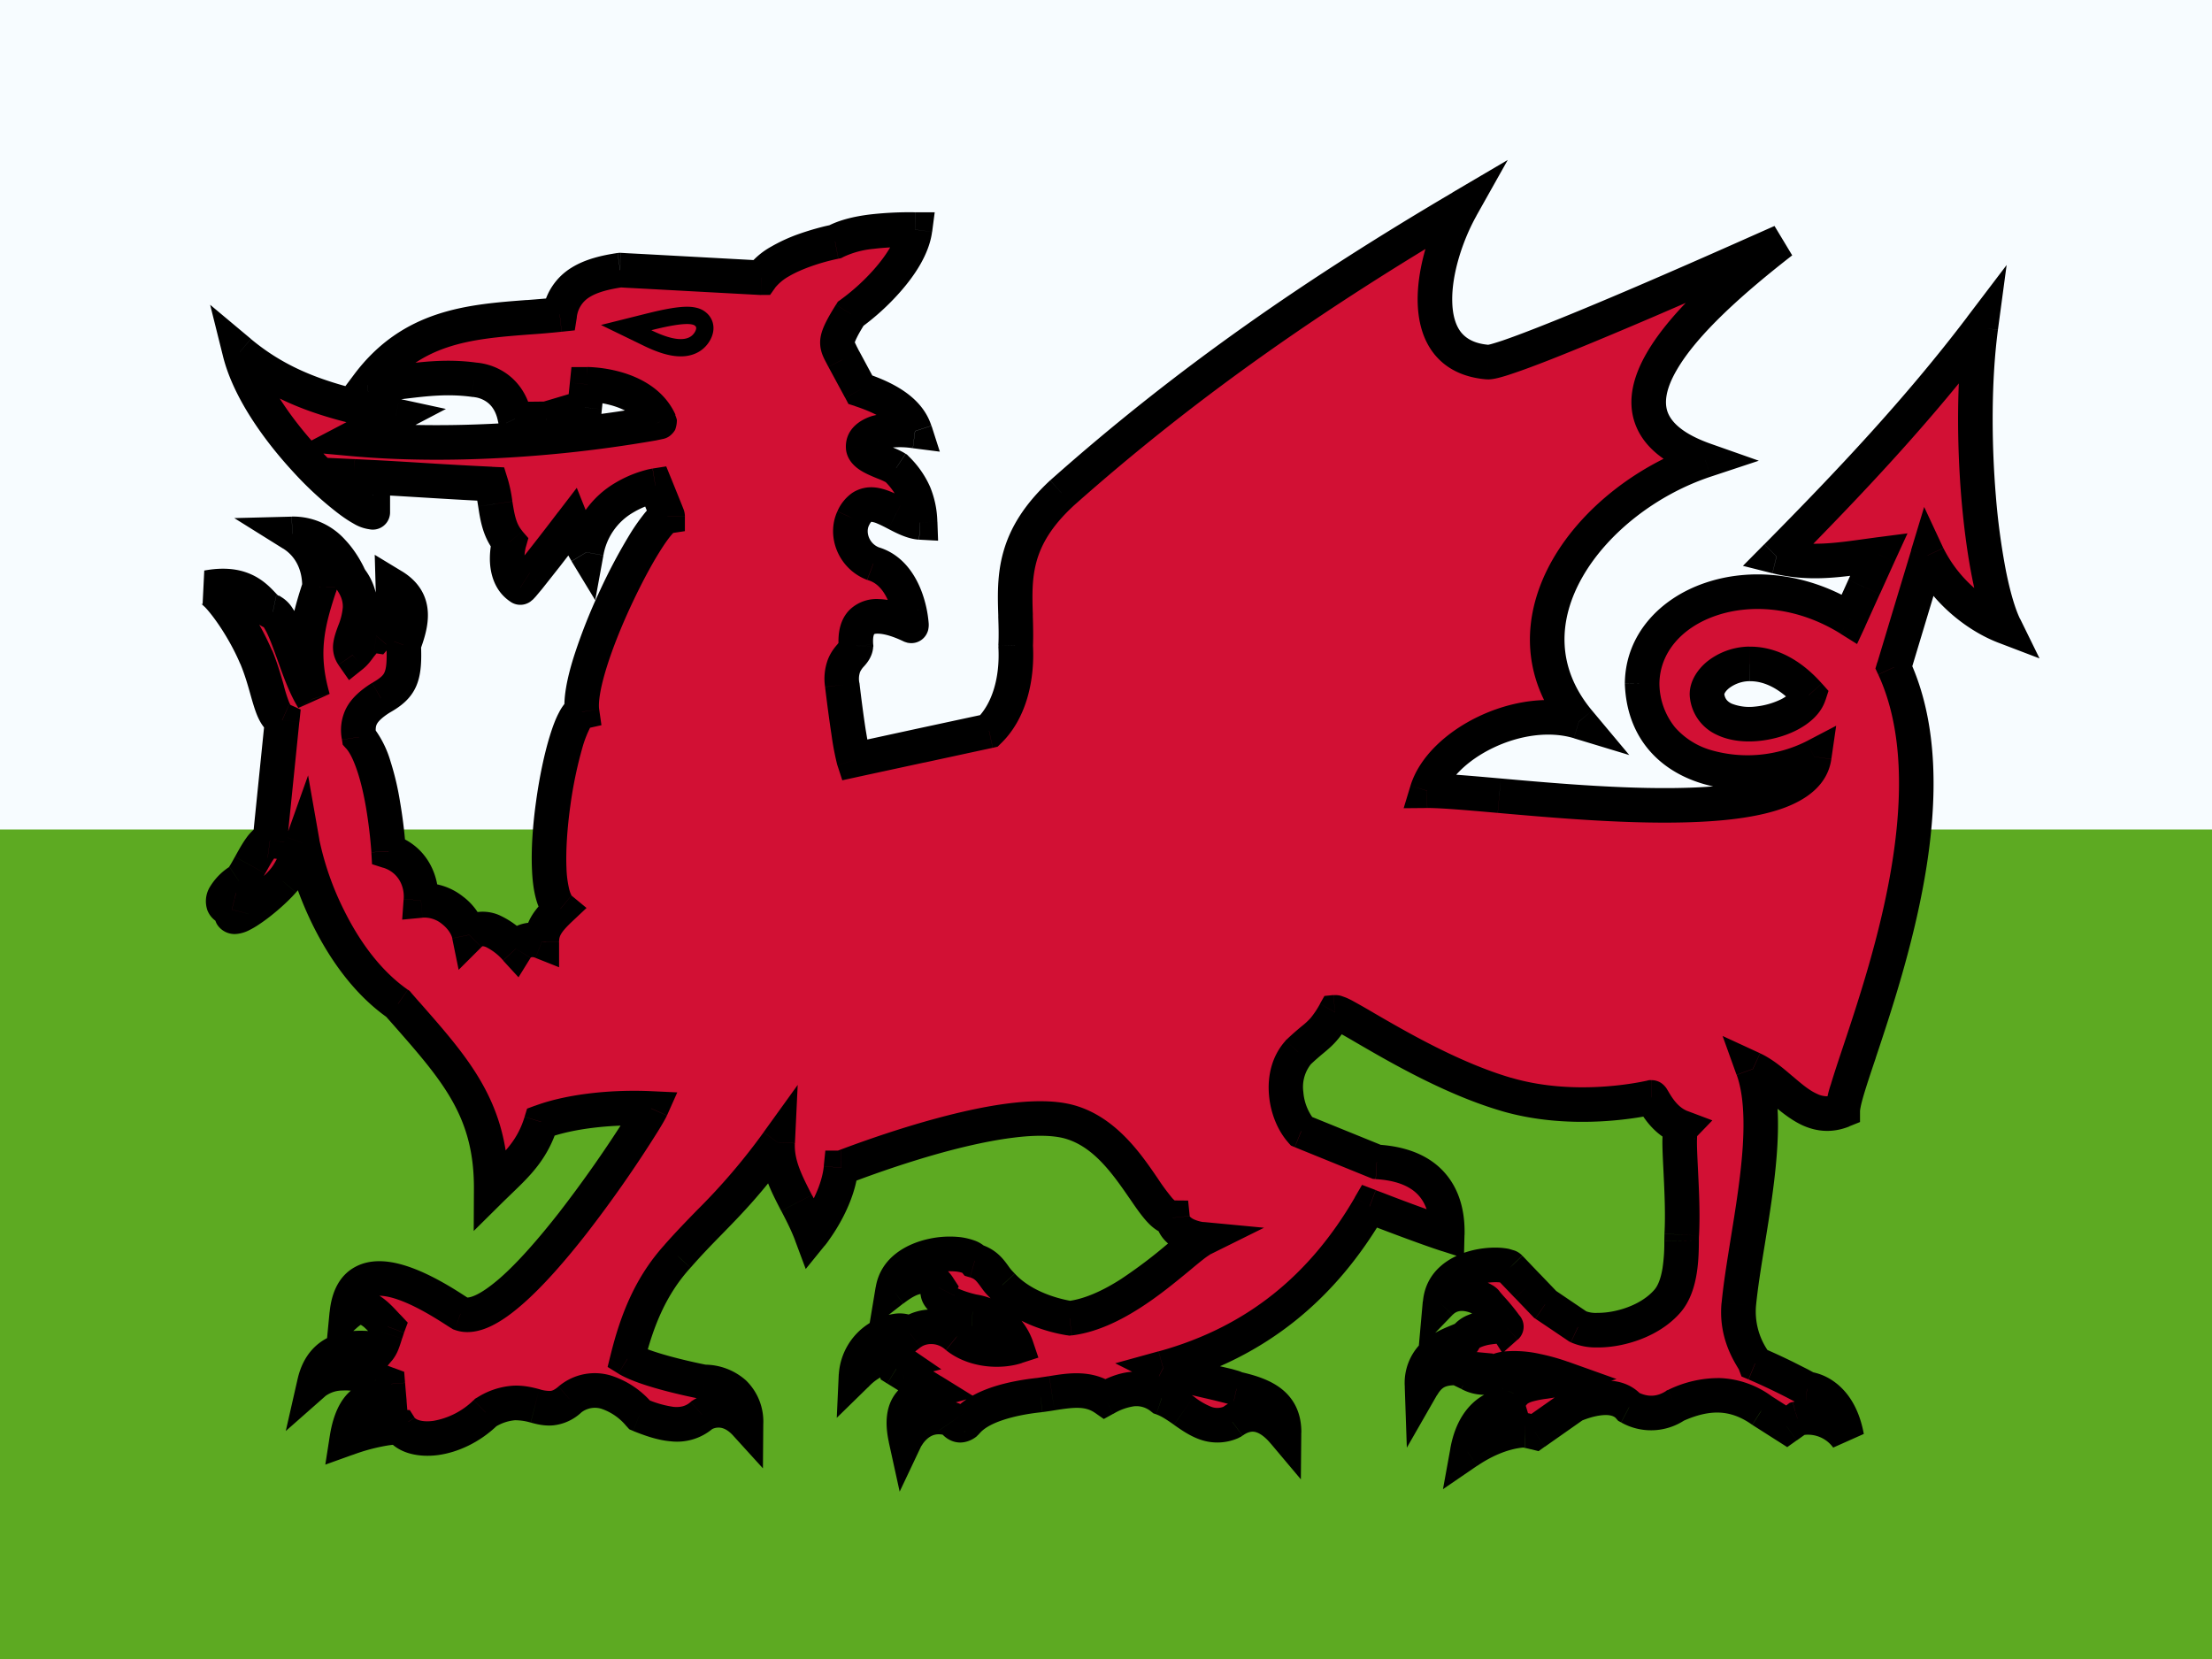 <svg xmlns="http://www.w3.org/2000/svg" width="3em" height="2.25em" viewBox="0 0 32 24"><g fill="none"><path fill="#5DAA22" fill-rule="evenodd" d="M0 0v24h32V0z" clip-rule="evenodd"/><mask id="" width="32" height="24" x="0" y="0" maskUnits="userSpaceOnUse" style="mask-type:luminance"><path fill="#fff" fill-rule="evenodd" d="M0 0v24h32V0z" clip-rule="evenodd"/></mask><g mask="url(#)"><path fill="#F7FCFF" fill-rule="evenodd" d="M0 0v12h32V0z" clip-rule="evenodd"/><mask id="" width="28" height="20" x="2" y="2" fill="#000" maskUnits="userSpaceOnUse"><path fill="#fff" d="M2 2h28v20H2z"/><path fill-rule="evenodd" d="M14.692 8.907c-.018-.57-.036-1.118.668-1.772C17.192 5.506 19.057 4.228 21.14 3c-.422.752-.724 2.15.384 2.239c.355.005 4.25-1.742 4.25-1.742c-1.355 1.054-2.913 2.524-1.103 3.16c-1.66.552-3.037 2.342-1.83 3.783c-.862-.261-1.993.331-2.197 1c.213-.002.587.03 1.046.071c1.659.146 4.417.39 4.556-.565c-.894.466-2.443.276-2.49-1.06c.012-1.145 1.626-1.79 3-.931q.107-.232.21-.463l.213-.47l-.18.025c-.433.06-.84.117-1.298.003c1.058-1.07 2.054-2.124 2.955-3.31c-.198 1.48 0 3.624.344 4.325a2.13 2.13 0 0 1-1.114-1.03l-.244.809l-.244.81c.788 1.706-.056 4.236-.501 5.572c-.139.415-.239.715-.239.838c-.362.145-.626-.08-.891-.307c-.133-.112-.265-.226-.41-.292c.228.63.066 1.629-.075 2.501c-.053.328-.103.638-.129.904c-.037.385.123.656.2.787q.027.045.037.067c.215.09.714.334.749.367c0 0 .453.022.578.7c-.302-.392-.714-.268-.714-.268l-.076.054l-.08.058l-.364-.233c-.402-.285-.811-.27-1.248-.068a.63.63 0 0 1-.667.023c-.223-.258-.682-.076-.774-.04l-.016.007c-.01 0-.572.4-.572.4s-.136-.034-.146-.034c-.023 0-.373-.004-.832.31c.123-.678.583-.666.583-.666c-.029-.094.005-.115.039-.136c.017-.01.034-.02.043-.04c.101-.12.277-.146.453-.172c.088-.013.176-.026.255-.05c-.187-.067-.542-.163-.793-.138a.5.5 0 0 0-.233.082c-.078.049-.133.083-.326-.01l.02-.067c-.296-.028-.528-.04-.697.255c-.015-.434.284-.558.527-.657l.098-.042c.113-.187.608-.18.593-.166a3 3 0 0 0-.227-.278a1 1 0 0 1-.075-.089c0-.01-.384-.259-.655.023c.052-.589.923-.597 1.009-.51l.255.266l.255.265l.478.323c.264.124.945.024 1.288-.367c.202-.229.206-.657.208-.874q0-.056.002-.09c.016-.3 0-.64-.015-.926c-.016-.326-.028-.582.015-.627c-.23-.087-.353-.297-.406-.389q-.025-.042-.031-.044c-.125.027-1.12.243-2.101-.044c-.777-.228-1.56-.683-2.034-.958c-.24-.14-.4-.233-.442-.229a1.1 1.1 0 0 1-.325.394c-.054.045-.12.1-.206.183c-.296.328-.191.882.04 1.143l1.094.443c.832.051 1.03.56 1.02 1.054c-.273-.087-.753-.27-1.017-.37l-.107-.04c-.671 1.154-1.626 1.964-2.987 2.339c.15.075.451.144.696.2c.178.041.327.075.366.1c.405.09.69.227.687.633c-.271-.322-.535-.314-.75-.156c-.287.129-.493-.016-.7-.16a1.3 1.3 0 0 0-.319-.184c-.288-.221-.57-.128-.822.01c-.235-.164-.5-.122-.768-.079l-.168.025c-.406.043-.87.153-1.072.399c-.103.087-.159.006-.184-.03q-.01-.017-.014-.014c-.468-.161-.675.276-.675.276c-.111-.506.129-.615.383-.687l-.52-.321l-.01-.038c-.01-.031-.014-.042.063-.062c-.204-.14-.41-.033-.635.188c.02-.462.556-.751.781-.598a.54.54 0 0 1 .675.044c.246.198.618.224.864.144a.82.82 0 0 0-.634-.51c-.269-.07-.58-.17-.489-.344c-.165-.251-.402-.173-.666.033c.094-.572 1.04-.605 1.186-.42c.153.043.22.133.285.224c.033.045.066.09.11.13c.255.279.652.423.978.477c.599-.072 1.204-.575 1.587-.894c.145-.12.258-.214.327-.249c0 0-.398-.037-.426-.31c-.127-.001-.255-.188-.418-.426c-.242-.352-.562-.818-1.07-.962c-.89-.252-2.965.536-3.27.652l-.038.014c-.053.502-.429.966-.429.966a4 4 0 0 0-.214-.46c-.149-.288-.289-.56-.273-.875a9 9 0 0 1-.986 1.154c-.148.152-.297.304-.46.49c-.39.428-.59.932-.728 1.487c.291.178 1.103.334 1.103.334c.355.007.617.216.613.61c-.316-.35-.634-.133-.634-.133c-.26.23-.59.126-.906 0c-.274-.312-.672-.49-1.008-.222c-.195.169-.338.133-.505.09c-.18-.044-.386-.096-.713.098c-.447.434-1.07.474-1.238.21c0 0-.28-.01-.77.166c.125-.809.614-.531.614-.531l-.011-.134l-.01-.121l-.177-.067c-.316-.148-.707-.112-.884.044c.12-.53.583-.533.926-.477c.045-.053.075-.149.103-.237q.015-.051.032-.095l-.025-.026c-.18-.194-.34-.365-.568-.163c.098-.999 1.245-.257 1.588-.036l.056.036c.74.265 2.664-2.757 2.758-2.968c-.548-.026-1.163.035-1.592.194c-.122.397-.339.605-.593.85l-.129.126c.007-1.141-.5-1.717-1.227-2.543l-.122-.14c-.909-.634-1.31-1.913-1.384-2.33c-.139.39-.242.507-.272.543q-.01.009-.01.012c-.201.234-.82.73-.737.41c-.279-.07-.036-.318.103-.41c.036-.007.095-.113.161-.233c.094-.17.203-.367.287-.356l.177-1.74c-.107-.047-.155-.216-.219-.44a4 4 0 0 0-.157-.474C3.512 9.043 3.152 8.543 3 8.5c.482-.09.668.105.797.24c.054.058.098.104.15.115c.11.07.202.325.303.605c.082.23.17.474.28.649c-.186-.636-.092-1.065.092-1.62c.001-.3-.117-.591-.395-.765c.518-.013.763.492.827.623l.016.03c.222.309.13.56.057.762c-.05.134-.09.246-.026.338a.6.6 0 0 0 .102-.12c.064-.087.129-.176.242-.158c.142-.166.25-.346.24-.72c.358.218.27.538.155.853c.021.47-.04.599-.333.765c-.292.186-.347.34-.313.566c.356.405.428 1.653.428 1.653a.68.68 0 0 1 .467.71c.338-.031.646.246.698.499c.2-.2.48-.013.676.2c.068-.11.215-.164.375-.1c0-.196.102-.318.27-.477c-.404-.334.02-2.783.313-2.85c-.095-.663.973-2.788 1.237-2.829c0-.011-.177-.444-.177-.444s-.847.136-.998.965c-.104-.173-.208-.432-.208-.432s-.737.964-.748.942c-.292-.19-.16-.654-.16-.654c-.142-.165-.172-.36-.202-.555a2 2 0 0 0-.059-.288c-.397-.019-.695-.037-.993-.055a61 61 0 0 0-.99-.056s.27.532.27.521c-.282.006-1.658-1.25-1.924-2.318c.695.582 1.436.743 2.223.913l.033.008l-.315.165l-.319.168c2.193.2 4.463-.233 4.453-.244c-.246-.546-1.05-.544-1.05-.544l-.035.335l-.554.163s-.447.011-.452 0c-.102-.554-.594-.564-.594-.564c-.384-.053-.712-.013-1.04.028c-.164.02-.328.04-.499.049c.638-.853 1.478-.917 2.32-.98q.23-.018.458-.04c.072-.449.441-.58.874-.644l2.038.11c.261-.367 1.072-.52 1.072-.52c.284-.152.73-.176 1.155-.176c-.066.504-.695 1.056-.93 1.219c-.24.386-.219.426-.128.598l.029.056l.24.443c.404.133.698.316.79.6c-.438-.056-.757.03-.75.232c.006.1.16.164.3.221c.068.028.133.055.176.083c.252.251.335.473.347.784c-.108-.006-.226-.067-.345-.128c-.237-.123-.474-.245-.623.072c-.107.233.011.548.291.654c.514.15.561.9.55.9l-.015-.008c-.118-.055-.837-.39-.785.296c-.003.052-.035.09-.073.134c-.069.08-.155.183-.126.43c.057.482.133.982.167 1.089l.967-.21l.99-.213c.285-.277.413-.736.385-1.23c.007-.148.002-.293-.002-.436m11.478 1.147c-.299-.338-.605-.453-.86-.45c-.373.006-.638.267-.613.464c.084.653 1.33.427 1.473-.014" clip-rule="evenodd"/></mask><path fill="#D21034" fill-rule="evenodd" d="M14.692 8.907c-.018-.57-.036-1.118.668-1.772C17.192 5.506 19.057 4.228 21.14 3c-.422.752-.724 2.15.384 2.239c.355.005 4.25-1.742 4.25-1.742c-1.355 1.054-2.913 2.524-1.103 3.16c-1.66.552-3.037 2.342-1.83 3.783c-.862-.261-1.993.331-2.197 1c.213-.002.587.03 1.046.071c1.659.146 4.417.39 4.556-.565c-.894.466-2.443.276-2.49-1.06c.012-1.145 1.626-1.79 3-.931q.107-.232.21-.463l.213-.47l-.18.025c-.433.06-.84.117-1.298.003c1.058-1.07 2.054-2.124 2.955-3.31c-.198 1.48 0 3.624.344 4.325a2.13 2.13 0 0 1-1.114-1.03l-.244.809l-.244.81c.788 1.706-.056 4.236-.501 5.572c-.139.415-.239.715-.239.838c-.362.145-.626-.08-.891-.307c-.133-.112-.265-.226-.41-.292c.228.63.066 1.629-.075 2.501c-.053.328-.103.638-.129.904c-.037.385.123.656.2.787q.027.045.037.067c.215.09.714.334.749.367c0 0 .453.022.578.7c-.302-.392-.714-.268-.714-.268l-.076.054l-.08.058l-.364-.233c-.402-.285-.811-.27-1.248-.068a.63.63 0 0 1-.667.023c-.223-.258-.682-.076-.774-.04l-.016.007c-.01 0-.572.4-.572.4s-.136-.034-.146-.034c-.023 0-.373-.004-.832.31c.123-.678.583-.666.583-.666c-.029-.094.005-.115.039-.136c.017-.01.034-.02.043-.04c.101-.12.277-.146.453-.172c.088-.013.176-.026.255-.05c-.187-.067-.542-.163-.793-.138a.5.5 0 0 0-.233.082c-.078.049-.133.083-.326-.01l.02-.067c-.296-.028-.528-.04-.697.255c-.015-.434.284-.558.527-.657l.098-.042c.113-.187.608-.18.593-.166a3 3 0 0 0-.227-.278a1 1 0 0 1-.075-.089c0-.01-.384-.259-.655.023c.052-.589.923-.597 1.009-.51l.255.266l.255.265l.478.323c.264.124.945.024 1.288-.367c.202-.229.206-.657.208-.874q0-.056.002-.09c.016-.3 0-.64-.015-.926c-.016-.326-.028-.582.015-.627c-.23-.087-.353-.297-.406-.389q-.025-.042-.031-.044c-.125.027-1.12.243-2.101-.044c-.777-.228-1.56-.683-2.034-.958c-.24-.14-.4-.233-.442-.229a1.1 1.1 0 0 1-.325.394c-.054.045-.12.1-.206.183c-.296.328-.191.882.04 1.143l1.094.443c.832.051 1.03.56 1.02 1.054c-.273-.087-.753-.27-1.017-.37l-.107-.04c-.671 1.154-1.626 1.964-2.987 2.339c.15.075.451.144.696.2c.178.041.327.075.366.1c.405.09.69.227.687.633c-.271-.322-.535-.314-.75-.156c-.287.129-.493-.016-.7-.16a1.3 1.3 0 0 0-.319-.184c-.288-.221-.57-.128-.822.01c-.235-.164-.5-.122-.768-.079l-.168.025c-.406.043-.87.153-1.072.399c-.103.087-.159.006-.184-.03q-.01-.017-.014-.014c-.468-.161-.675.276-.675.276c-.111-.506.129-.615.383-.687l-.52-.321l-.01-.038c-.01-.031-.014-.042.063-.062c-.204-.14-.41-.033-.635.188c.02-.462.556-.751.781-.598a.54.54 0 0 1 .675.044c.246.198.618.224.864.144a.82.82 0 0 0-.634-.51c-.269-.07-.58-.17-.489-.344c-.165-.251-.402-.173-.666.033c.094-.572 1.04-.605 1.186-.42c.153.043.22.133.285.224c.033.045.066.09.11.13c.255.279.652.423.978.477c.599-.072 1.204-.575 1.587-.894c.145-.12.258-.214.327-.249c0 0-.398-.037-.426-.31c-.127-.001-.255-.188-.418-.426c-.242-.352-.562-.818-1.07-.962c-.89-.252-2.965.536-3.27.652l-.038.014c-.053.502-.429.966-.429.966a4 4 0 0 0-.214-.46c-.149-.288-.289-.56-.273-.875a9 9 0 0 1-.986 1.154c-.148.152-.297.304-.46.49c-.39.428-.59.932-.728 1.487c.291.178 1.103.334 1.103.334c.355.007.617.216.613.61c-.316-.35-.634-.133-.634-.133c-.26.23-.59.126-.906 0c-.274-.312-.672-.49-1.008-.222c-.195.169-.338.133-.505.09c-.18-.044-.386-.096-.713.098c-.447.434-1.07.474-1.238.21c0 0-.28-.01-.77.166c.125-.809.614-.531.614-.531l-.011-.134l-.01-.121l-.177-.067c-.316-.148-.707-.112-.884.044c.12-.53.583-.533.926-.477c.045-.053.075-.149.103-.237q.015-.051.032-.095l-.025-.026c-.18-.194-.34-.365-.568-.163c.098-.999 1.245-.257 1.588-.036l.056.036c.74.265 2.664-2.757 2.758-2.968c-.548-.026-1.163.035-1.592.194c-.122.397-.339.605-.593.85l-.129.126c.007-1.141-.5-1.717-1.227-2.543l-.122-.14c-.909-.634-1.31-1.913-1.384-2.33c-.139.39-.242.507-.272.543q-.01.009-.01.012c-.201.234-.82.73-.737.41c-.279-.07-.036-.318.103-.41c.036-.007.095-.113.161-.233c.094-.17.203-.367.287-.356l.177-1.74c-.107-.047-.155-.216-.219-.44a4 4 0 0 0-.157-.474C3.512 9.043 3.152 8.543 3 8.5c.482-.09.668.105.797.24c.054.058.098.104.15.115c.11.07.202.325.303.605c.082.23.17.474.28.649c-.186-.636-.092-1.065.092-1.62c.001-.3-.117-.591-.395-.765c.518-.013.763.492.827.623l.016.03c.222.309.13.56.057.762c-.05.134-.09.246-.026.338a.6.6 0 0 0 .102-.12c.064-.087.129-.176.242-.158c.142-.166.25-.346.24-.72c.358.218.27.538.155.853c.021.47-.04.599-.333.765c-.292.186-.347.34-.313.566c.356.405.428 1.653.428 1.653a.68.68 0 0 1 .467.71c.338-.031.646.246.698.499c.2-.2.48-.013.676.2c.068-.11.215-.164.375-.1c0-.196.102-.318.27-.477c-.404-.334.02-2.783.313-2.85c-.095-.663.973-2.788 1.237-2.829c0-.011-.177-.444-.177-.444s-.847.136-.998.965c-.104-.173-.208-.432-.208-.432s-.737.964-.748.942c-.292-.19-.16-.654-.16-.654c-.142-.165-.172-.36-.202-.555a2 2 0 0 0-.059-.288c-.397-.019-.695-.037-.993-.055a61 61 0 0 0-.99-.056s.27.532.27.521c-.282.006-1.658-1.25-1.924-2.318c.695.582 1.436.743 2.223.913l.033.008l-.315.165l-.319.168c2.193.2 4.463-.233 4.453-.244c-.246-.546-1.05-.544-1.05-.544l-.035.335l-.554.163s-.447.011-.452 0c-.102-.554-.594-.564-.594-.564c-.384-.053-.712-.013-1.04.028c-.164.02-.328.04-.499.049c.638-.853 1.478-.917 2.32-.98q.23-.018.458-.04c.072-.449.441-.58.874-.644l2.038.11c.261-.367 1.072-.52 1.072-.52c.284-.152.73-.176 1.155-.176c-.066.504-.695 1.056-.93 1.219c-.24.386-.219.426-.128.598l.029.056l.24.443c.404.133.698.316.79.6c-.438-.056-.757.03-.75.232c.006.1.16.164.3.221c.068.028.133.055.176.083c.252.251.335.473.347.784c-.108-.006-.226-.067-.345-.128c-.237-.123-.474-.245-.623.072c-.107.233.011.548.291.654c.514.15.561.9.55.9l-.015-.008c-.118-.055-.837-.39-.785.296c-.003.052-.035.09-.073.134c-.069.08-.155.183-.126.43c.057.482.133.982.167 1.089l.967-.21l.99-.213c.285-.277.413-.736.385-1.23c.007-.148.002-.293-.002-.436m11.478 1.147c-.299-.338-.605-.453-.86-.45c-.373.006-.638.267-.613.464c.084.653 1.33.427 1.473-.014" clip-rule="evenodd"/><path fill="#000" d="m15.36 7.135l-.167-.187l-.004.004zm-.668 1.772l-.25.008zM21.14 3l.218.122l.454-.808l-.799.47zm.384 2.239l-.02.249h.016zm4.25-1.742l.153.197l-.256-.425zm-1.103 3.16l.079.238l.694-.23l-.69-.243zm-1.83 3.783l-.073.24l.802.243l-.538-.643zm-2.197 1l-.239-.074l-.099.326l.34-.003zm1.046.071l-.022.25zm4.556-.565l.247.036l.07-.483l-.432.226zm-2.49-1.06l-.25-.002v.011zm3-.931l-.131.212l.24.15l.12-.258zm.21-.463l-.227-.103zm.213-.47l.228.104l.188-.41l-.448.058zm-.18.025l.035.247zM25.7 8.05l-.177-.176l-.309.312l.426.107zm2.955-3.31l.248.032l.126-.938l-.573.754zM29 9.064l-.09.234l.595.227l-.28-.571zm-1.114-1.03l.227-.106l-.277-.594l-.19.627zm-.488 1.619l-.24-.073l-.027.091l.04.087zm-.501 5.572l.237.079zm-.239.838l.093.232l.157-.063v-.169zm-.891-.307l.162-.19zm-.41-.292l.105-.227l-.542-.25l.202.562zm-.075 2.501l-.247-.04zm-.129.904l.25.024zm.2.787l.215-.127zm.037.067l-.234.09l.038.1l.1.042zm.749.367l-.173.18l.067.065l.094.005zm.578.7l-.198.152l.444-.198zm-.714-.268l-.072-.24l-.04.012l-.033.024zm-.076.054l.146.203zm-.08.058l-.134.21l.142.091l.137-.098zm-.364-.233l-.144.204l.01.007zm-1.248-.068l-.105-.226l-.016.007l-.014.009zm-.667.023l-.19.163l.032.036l.042.022zm-.774-.04l-.092-.232zm-.588.407l-.06.242l.112.028l.093-.067zm-.146-.034l-.002.25h.002zm0 0l-.003.25zm-.832.31l-.246-.045l-.107.589l.494-.338zm.583-.666l-.007.25l.346.01l-.1-.332zm.039-.136l.131.213zm.043-.04l-.19-.162l-.022.026l-.014.03zm.453-.172l-.036-.247zm.255-.05l.075.238l.71-.223l-.7-.25zm-.793-.138l-.024-.25zm-.233.082l.132.213zm-.326-.01l-.239-.075l-.064.205l.194.094zm.009-.03l.24.071zm.01-.037l.24.075l.092-.295l-.308-.029zm-.696.255l-.25.009l.03.877l.437-.762zm.527-.657l-.095-.232zm.098-.042l.102.228l.071-.032l.04-.066zm.593-.166l-.212.133l.157.25l.22-.196zm-.227-.278l-.188.165zm-.73-.066l-.25-.022l-.063.706l.493-.51zm1.009-.51l.18-.173l-.003-.004zm.51.531l-.18.173l.018.02l.022.015zm.235.159l.14-.207zm.243.164l-.14.208l.017.01l.017.008zm1.288-.367l-.187-.165zm.208-.874l.25.003zm.002-.09l-.25-.013zm-.015-.926l-.25.012zm.015-.627l.18.173l.264-.273l-.356-.134zm-.406-.389l-.216.126zm-.031-.044v-.25h-.027l-.027.005zm-2.101-.044l.07-.24zm-2.034-.958l.125-.216zm-.442-.229l-.025-.249l-.129.013l-.064.112zm-.325.394l.16.192zm-.206.183l-.173-.181l-.006.006l-.007.008zm.04 1.143l-.186.166l.039.043l.054.022zm1.094.443l-.094.232l.037.015l.041.003zm1.02 1.054l-.077.238l.318.102l.008-.334zm-1.017-.37l.088-.234zm-.107-.04l.089-.235l-.198-.075l-.107.184zm-2.987 2.339l-.066-.241l-.627.173l.581.291zm.696.2l-.056.244zm.366.1l-.134.211l.037.024l.042.01zm.687.633l-.192.16l.436.518l.006-.676zm-.75-.156l.103.228l.024-.01l.022-.017zm-.7-.16l-.143.204zm-.319-.184l-.152.198l.033.026l.04.013zm-.822.01l-.143.206l.127.089l.136-.075zm-.768-.079l-.04-.247zm-.168.025l.026.249h.005zm-1.072.399l.161.191l.018-.015l.014-.017zm-.184-.03l-.205.143zm-.014-.014l-.082.236l.153.053l.111-.118zm-.675.276l-.245.054l.157.715l.313-.661zm.383-.687l.068.241l.548-.154l-.484-.3zm-.52-.321l-.246.042l.02.111l.095.06zm-.01-.038l.237-.081zm.063-.062l.062.243l.537-.136l-.458-.313zm-.635.188l-.25-.012l-.029.633l.453-.443zm.781-.598l-.14.207l.15.102l.145-.113zm.675.044l-.166.186l.01.008zm.864.144l.077.238l.241-.078l-.081-.24zm-.634-.51l-.063.242l.023.006l.023.002zm-.489-.344l.222.115l.067-.13l-.08-.122zm-.666.033l-.247-.04l-.105.631l.505-.394zm1.186-.42l-.196.155l.05.062l.077.023zm.285.224l.202-.147zm.11.13l.184-.169l-.008-.009l-.01-.008zm.978.477l-.04.246l.035.006l.035-.004zm1.587-.894l-.16-.192zm.327-.249l.111.224l.787-.39l-.875-.083zm-.426-.31l.249-.026l-.023-.223l-.225-.002zm-.418-.426l-.206.142zm-1.07-.962l.068-.24zm-3.27.652l.088.233zm-.038.014v-.25h-.226l-.023.224zm-.429.966l-.234.087l.153.41l.276-.34zm-.214-.46l-.222.115zm-.273-.875l.25.012l.04-.843l-.493.684zm-.986 1.154l.179.175zm-.46.49l.185.169l.003-.004zm-.728 1.487l-.242-.06l-.044.178l.156.096zm1.103.334l-.047.245l.02.004h.022zm.613.61l-.185.168l.43.473l.005-.64zm-.634-.133l-.14-.207l-.014.009l-.012.01zm-.906 0l-.188.165l.04.044l.055.023zm-1.008-.222l-.156-.196l-.008.007zm-.505.09l.061-.241zm-.713.098l-.128-.214l-.025.015l-.02.02zm-1.238.21l.21-.135l-.07-.11l-.13-.005zm-.77.166l-.247-.038l-.065.416l.396-.142zm.614-.531l-.124.217l.411.233l-.038-.47zm-.011-.134l-.25.021zm-.01-.121l.249-.02l-.013-.159l-.148-.055zm-.177-.067l-.107.227l.01.004l.009.003zm-.884.044l-.244-.055l-.172.756l.582-.513zm.926-.477l-.04.247l.14.023l.091-.108zm.103-.237l-.238-.075zm.032-.095l.234.087l.054-.145l-.106-.113zm-.025-.026l.183-.17zm-.568-.163l-.25-.024l-.061.633l.476-.421zm1.588-.036l.135-.21zm.056.036l-.132.212l.023.015l.025.009zm2.758-2.968l.229.102l.149-.334l-.366-.017zm-1.592.194l-.087-.234l-.116.043l-.036.118zm-.593.85l-.173-.18zm-.129.126l-.25-.002l-.003.605l.43-.426zM5.88 14.663l-.187.165zm-.122-.14l.188-.165l-.02-.023l-.025-.017zm-1.384-2.33l.247-.043l-.164-.933l-.318.892zm-.272.543l-.189-.165zm-.01.012l.19.163l.06-.07v-.093zm-.737.41l.242.063l.063-.244l-.244-.06zm.103-.41l-.05-.245l-.048.01l-.04.027zm.161-.233l.219.121zm.287-.356l-.034.248l.256.035l.026-.257zm.177-1.74l.248.025l.019-.18l-.166-.074zm-.219-.44l-.24.068zm-.157-.474l.23-.097zM3 8.5l-.045-.246l-.024.486zm.797.24l.18-.172zm.15.115l.135-.21l-.04-.026l-.044-.009zm.303.605l-.236.085zm.28.649l-.213.133l.452-.203zm.092-1.62l.238.08l.012-.039v-.04zm-.395-.765l-.006-.25l-.832.021l.706.441zm.827.623l.225-.109zm.016.03l.203-.145l-.01-.013l-.01-.012zm.057.762l-.235-.085zm-.026.338l-.205.142l.153.22l.21-.168zm.102-.12l.202.148zm.242-.158l-.038.247l.137.021l.09-.105zm.24-.72l.13-.214l-.394-.239l.013.46zm.155.853l-.235-.086l-.017.047l.002.05zm-.333.765l-.123-.217l-.01.006zm-.313.566l-.247.038l.011.072l.049.055zm.428 1.653l-.25.014l.01.172l.163.052zm.467.71l-.25-.018l-.021.296l.295-.028zm.698.499l-.245.05l.093.455l.329-.328zm.676.2l-.185.17l.223.243l.174-.281zm.375-.1l-.092.232l.342.136v-.369zm.27-.477l.172.18l.205-.193l-.218-.18zm.313-2.85l.056.243l.224-.05l-.033-.229zm1.237-2.829l.038.247l.212-.032v-.215zm-.177-.444l.232-.094l-.075-.184l-.196.031zm-.998.965l-.214.13l.342.563l.118-.648zm-.208-.432l.232-.093l-.163-.408l-.268.35zm-.748.942l.226-.107l-.03-.064l-.06-.039zm-.16-.654l.24.069l.037-.13l-.088-.101zm-.202-.555l-.247.038zm-.059-.288l.239-.074l-.052-.168l-.175-.008zm-.993-.055l.016-.25zm-.99-.056l.01-.25l-.428-.02l.194.384zm.27.521h.25v-.255l-.255.005zM3.469 5.094l.16-.192l-.589-.493l.186.745zm2.223.913l-.053.245zm.033.008l.116.221l.61-.32l-.673-.146zm-.315.165l-.116-.221zm-.319.168l-.116-.221l-.75.393l.843.077zm4.453-.244l-.228.102l.017.038l.029.031zm-1.05-.544l-.002-.25h-.225l-.023.225zm-.035.335l.07.24l.161-.048l.017-.167zm-.554.163l.006.25h.033l.032-.01zm-.452 0l-.246.046l.005.031l.014.03zm-.594-.564l-.034.247l.015.002h.014zm-1.04.028l.03.248zm-.499.049l-.2-.15l-.319.426l.532-.026zm2.32-.98l-.019-.25zm.458-.04l.027.248l.19-.02l.03-.189zm.874-.644l.013-.25H8.96l-.025.003zm2.038.11v.25h.13l.074-.104zm1.072-.52l.046.246l.038-.008l.034-.017zm1.155-.176l.248.033l.037-.283h-.285zm-.93 1.219l-.143-.206l-.043.03l-.027.044zm-.128.598l.221-.116zm.029.056l-.223.113l.003.005zm.24.443l-.22.119l.046.088l.095.03zm.79.6l-.032.247l.39.05l-.12-.374zm-.75.232l-.25.009v.005zm.3.221l-.094.232zm.176.083l.177-.177l-.018-.018l-.021-.014zm.347.784l-.014.25l.274.015l-.01-.275zm-.345-.128l-.114.222zm-.623.072l-.227-.106v.002zm.291.654l-.088.234l.009.003l.009.003zm.535.892l-.106.227zm-.785.296l.25.014V9.34l-.001-.016zm-.073.134l.19.162zm-.126.43l.248-.029zm.167 1.089l-.237.077l.07.215l.22-.048zm.967-.21l.053.245zm.99-.213l.053.245l.07-.016l.051-.05zm.385-1.23l-.25-.012v.026zm10.616.262l.004.25zm.86.449l.238.077l.044-.136l-.095-.107zm-1.473.014l-.248.032zm-9.508-3.116c-.38.354-.579.693-.674 1.033c-.094.333-.082.65-.073.93l.5-.016c-.01-.29-.015-.531.054-.779c.067-.24.21-.502.534-.802zm5.825-4.167c-2.094 1.234-3.972 2.52-5.82 4.163l.331.374c1.818-1.615 3.669-2.884 5.742-4.107zm.53 2.204c-.22-.017-.338-.095-.41-.185c-.076-.098-.121-.246-.125-.442c-.01-.396.153-.889.35-1.24l-.437-.244c-.225.4-.425.983-.413 1.496c.006.258.066.524.231.737c.171.22.43.35.764.377zm4.23-1.492l-.103-.228l-.002.001l-.009.004l-.032.014l-.57.253c-.37.164-.866.382-1.374.6s-1.026.434-1.437.595c-.206.081-.383.147-.518.193q-.1.033-.162.05c-.047.012-.054.01-.039.01l-.008.5c.06 0 .125-.014.173-.027q.085-.022.195-.06c.147-.049.332-.118.541-.2c.419-.165.942-.384 1.452-.602a137 137 0 0 0 1.984-.87l.008-.004h.002l.001-.001zm-1.02 2.925c-.422-.148-.579-.322-.63-.463c-.05-.142-.023-.337.129-.6c.304-.531.993-1.135 1.674-1.665L25.62 3.3c-.673.523-1.44 1.182-1.8 1.81c-.182.315-.29.673-.166 1.018c.124.347.45.596.934.765zm-1.722 3.858c-.523-.626-.493-1.317-.135-1.94c.367-.637 1.073-1.186 1.853-1.445l-.158-.475c-.88.293-1.693.914-2.128 1.67c-.443.77-.498 1.695.184 2.51zm-2.148 1.232c.073-.24.337-.512.72-.695c.376-.18.809-.245 1.164-.138l.145-.478c-.507-.154-1.07-.053-1.525.165c-.449.214-.852.573-.983 1zm.828-.25c-.452-.04-.842-.075-1.07-.073l.005.5c.196-.001.555.03 1.02.071zm4.287-.352c-.015.1-.1.214-.375.313c-.268.096-.648.149-1.097.169c-.895.039-1.982-.056-2.815-.13l-.044.498c.825.073 1.947.172 2.88.131c.466-.02.906-.076 1.245-.198c.333-.12.645-.332.7-.71zm-2.493-1.015c.014.385.137.702.341.946c.203.243.474.4.763.49c.57.176 1.249.099 1.751-.163l-.23-.443a1.9 1.9 0 0 1-1.373.128a1.1 1.1 0 0 1-.527-.332a1.02 1.02 0 0 1-.225-.644zm3.383-1.152c-.748-.468-1.573-.533-2.224-.31c-.648.22-1.151.744-1.159 1.45l.5.006c.005-.44.315-.81.82-.983c.503-.172 1.172-.13 1.799.26zm-.15-.354l-.21.462l.455.208l.21-.465zm.213-.47q-.108.234-.213.47l.456.205l.212-.468zm.081.375l.18-.024l-.066-.496l-.183.025zm-1.392-.001c.51.127.964.061 1.393.001l-.07-.495c-.437.061-.798.11-1.202.008zm2.816-3.705c-.891 1.174-1.877 2.218-2.933 3.286l.355.352c1.06-1.072 2.065-2.135 2.976-3.336zm.767 4.367c-.071-.146-.143-.386-.206-.702a10 10 0 0 1-.145-1.08c-.066-.796-.065-1.683.03-2.4l-.495-.067c-.102.763-.102 1.688-.033 2.51c.035.41.087.8.153 1.134c.065.33.147.62.248.825zM27.66 8.14c.261.56.78.978 1.252 1.159l.178-.467a1.88 1.88 0 0 1-.976-.903zm.222.776l.244-.81l-.478-.144l-.245.81zm-.244.81l.244-.81l-.479-.144l-.244.81zm-.503 5.579c.222-.666.55-1.65.722-2.685c.171-1.03.194-2.15-.232-3.071l-.453.21c.362.784.357 1.782.192 2.779c-.164.99-.48 1.94-.703 2.609zm-.226.76l.002-.02l.01-.051q.015-.066.045-.168q.063-.207.17-.521l-.475-.158c-.069.206-.13.39-.174.537a1.5 1.5 0 0 0-.078.38zm-1.304-.117c.126.107.286.245.468.33c.197.09.425.12.68.018l-.187-.464a.33.33 0 0 1-.284-.01c-.108-.048-.213-.136-.352-.255zm-.351-.256c.107.05.213.137.351.256l.325-.38c-.126-.108-.285-.246-.467-.33zm.276 2.314c.07-.433.148-.913.178-1.364c.03-.447.017-.896-.114-1.262l-.47.17c.095.265.115.63.086 1.058c-.029.424-.103.88-.174 1.319zm-.127.888c.025-.256.073-.558.127-.888l-.494-.08c-.052.326-.104.644-.13.92zm.166.636a1 1 0 0 1-.166-.636l-.498-.048c-.045.47.152.8.234.938zm.056.106a1 1 0 0 0-.056-.106l-.43.254l.02.033l.002.004v.002v-.003q-.003-.001-.004-.007zm.688.275a.3.3 0 0 0-.081-.058l-.077-.042l-.212-.107a9 9 0 0 0-.457-.21l-.19.462a9 9 0 0 1 .685.33l.008.005h.002v.001h.001h-.001l-.003-.003l-.021-.017zm.65.834c-.072-.397-.25-.632-.438-.763a.8.8 0 0 0-.356-.14h-.016l-.013.25l-.013.249h-.006l.023.005a.3.3 0 0 1 .095.046c.07.049.181.163.233.443zm-.959-.222l.072.24h-.004h.004l.029-.005a.45.45 0 0 1 .416.185l.395-.306a.94.94 0 0 0-.97-.357l-.009.002h-.003l-.001.001zm.07.257l.075-.053l-.29-.408l-.077.055zm-.081.058l.081-.058l-.292-.406l-.079.057zm-.643-.225l.364.232l.269-.421l-.364-.232zm-1.01-.052q.291-.133.525-.126c.154.005.31.055.475.171l.289-.408a1.35 1.35 0 0 0-.748-.262a1.66 1.66 0 0 0-.75.172zm-.887.017a.88.88 0 0 0 .918-.033l-.27-.421c-.138.088-.271.087-.416.012zm-.566-.028c.045-.018.156-.061.275-.075c.126-.015.188.011.218.045l.378-.326c-.194-.225-.472-.237-.654-.216c-.19.022-.353.088-.401.107zm-.108.024c.034 0 .061-.008.063-.008l.017-.005l.029-.011l-.185-.465l-.006.003h-.002h.002l.02-.007l.018-.003a.2.2 0 0 1 .044-.004zm-.572.15l.145.203h.002l.004-.004l.018-.013l.064-.045l.45-.316l.013-.009l-.006.004l-.016.008l-.025.01c-.006.001-.036.012-.077.012v-.5a.24.24 0 0 0-.14.043l-.027.016l-.07.048l-.392.276q-.04.03-.064.046l-.018.012l-.005.004h-.001v.001zm-.146.216l-.035-.002h-.003l.057.012l.047.011l.015.004l.004.001h.001l.06-.242l.06-.243h-.002l-.005-.002l-.016-.003l-.126-.03l-.015-.002s-.02-.004-.042-.004zm-.003 0h.001l.004-.5zm-.688.266c.204-.139.38-.205.501-.236a1 1 0 0 1 .176-.03h.01l.006-.5c-.058 0-.463.004-.975.354zm.442-.872l.006-.25H21.8l-.03.002a.8.8 0 0 0-.339.115c-.197.124-.378.355-.45.754l.492.09c.05-.28.16-.38.224-.42a.3.3 0 0 1 .112-.04h.001h-.006zm-.092-.349c-.008.005-.093.05-.139.149a.38.38 0 0 0-.008.272l.478-.144c-.007-.023.012.02-.016.082a.2.2 0 0 1-.046.061c-.01.009-.018.013-.007.006zm-.052.067a.2.2 0 0 1 .056-.07l-.004.003l.262.426c.008-.005.093-.05.138-.147zm.643-.313a2 2 0 0 0-.293.06a.66.66 0 0 0-.315.197l.382.323c.009-.01.029-.027.082-.043a1.4 1.4 0 0 1 .217-.042zm.216-.042a1.5 1.5 0 0 1-.216.042l.073.495c.083-.013.192-.028.293-.06zm-.693.35c.088-.01.211.003.345.03c.13.027.255.064.339.094l.168-.47a3 3 0 0 0-.407-.114a1.7 1.7 0 0 0-.494-.038zm-.126.046a.25.25 0 0 1 .126-.046l-.049-.498a.7.7 0 0 0-.341.119zm-.567.001a.7.7 0 0 0 .33.084c.12-.008.203-.064.237-.085l-.264-.425c-.044.027-.027.012-.003.01q.016.002-.004-.002l-.078-.031zm-.122-.324l-.008.025l.477.149l.01-.033zm.012-.042l-.012.042l.48.141l.01-.034zm-.24.454c.054-.095.102-.119.146-.13c.067-.018.154-.015.31 0l.046-.498c-.14-.013-.316-.03-.482.014a.73.73 0 0 0-.455.366zm.214-1.013c-.114.047-.294.118-.437.253a.81.81 0 0 0-.245.645l.5-.018c-.005-.148.04-.217.089-.264c.063-.06.154-.1.283-.153zm.09-.038l-.09.038l.19.463l.105-.045zm.862.249a.25.25 0 0 0-.001-.376a.24.24 0 0 0-.101-.054a.3.3 0 0 0-.057-.01l-.08-.003c-.055 0-.131.005-.212.016a1 1 0 0 0-.26.068a.54.54 0 0 0-.262.209l.427.259c-.012.02-.018.012.024-.005a.6.6 0 0 1 .144-.036a1 1 0 0 1 .166-.011a.2.2 0 0 1-.054-.016a.25.25 0 0 1-.15-.23c0-.1.058-.162.084-.185zm-.581-.3c.081.093.172.197.203.246l.424-.265a3 3 0 0 0-.252-.311zm-.137-.254c0 .062.024.107.025.11a.3.3 0 0 0 .033.052l.023.028l.056.064l.375-.33l-.05-.058l-.009-.01l.003.003l.006.009a.24.24 0 0 1 .038.132zm-.225.196c.055-.057.119-.066.196-.05a.4.4 0 0 1 .124.05q.002 0-.007-.007q-.005-.003-.021-.02a.25.25 0 0 1-.067-.169h.5c0-.076-.035-.128-.04-.137a.3.3 0 0 0-.056-.06l-.033-.025a1 1 0 0 0-.294-.12a.69.69 0 0 0-.662.192zm1.006-.86a.3.3 0 0 0-.107-.07l-.084-.025a1 1 0 0 0-.167-.018a1.4 1.4 0 0 0-.403.05c-.277.077-.634.28-.674.728l.498.044q.018-.21.31-.29a1 1 0 0 1 .257-.032q.056.002.074.007q.01.003 0 0c-.004-.002-.03-.012-.058-.04zm.258.27l-.254-.266l-.362.346l.255.266zm.255.265l-.255-.266l-.36.347l.254.265zm.195.125l-.236-.16l-.279.416l.235.158zm.243.164l-.243-.164l-.28.414l.244.165zm.96-.325c-.127.145-.33.248-.543.298a1.2 1.2 0 0 1-.288.034a.4.4 0 0 1-.162-.026l-.213.452a.9.9 0 0 0 .366.074c.129.002.27-.013.412-.047c.279-.066.588-.208.804-.455zm.146-.711a2.5 2.5 0 0 1-.026.395c-.024.147-.065.255-.12.316l.376.33c.147-.167.209-.387.238-.566c.03-.184.031-.363.032-.47zm.002-.101l-.002.1l.5.006q0-.058.002-.08zm-.014-.901c.014.289.03.616.014.9l.5.027c.017-.315-.001-.668-.015-.952zm.084-.813a.3.3 0 0 0-.072.125l-.019.087q-.008.078-.009.17c0 .117.008.27.016.431l.499-.025c-.008-.165-.015-.303-.015-.406q.001-.076.005-.104q.002-.015 0-.002c-.001.003-.011.036-.045.071zm-.442-.089c.051.088.212.375.534.497l.176-.468c-.138-.052-.223-.185-.279-.281zm.185.08a.25.25 0 0 1-.198-.1l.003.004l.01.016l.431-.252l-.027-.045a.3.3 0 0 0-.077-.08a.25.25 0 0 0-.142-.043zm-2.172-.054c1.047.306 2.095.076 2.225.048l-.107-.489c-.12.027-1.06.23-1.977-.04zm-2.089-.982c.47.273 1.28.745 2.09.982l.14-.48c-.743-.218-1.5-.656-1.979-.934zm-.292-.196c-.04.004-.068-.005-.069-.005q-.008-.002.001.001l.073.036q.105.057.287.164l.251-.432a11 11 0 0 0-.303-.173a1 1 0 0 0-.115-.056l-.062-.022a.3.3 0 0 0-.112-.01zm-.188.337c.061-.051.124-.104.187-.177c.064-.073.123-.16.194-.285l-.435-.248a1.3 1.3 0 0 1-.136.205a1 1 0 0 1-.131.121zm-.195.172c.081-.077.142-.128.195-.172l-.321-.384c-.055.046-.126.105-.219.194zm.056.795a.73.73 0 0 1-.157-.4a.53.53 0 0 1 .114-.409l-.371-.334c-.207.23-.263.525-.24.785c.021.258.123.514.28.69zm1 .379l-1.093-.444l-.188.463l1.093.444zm1.175 1.29c.007-.277-.044-.593-.246-.852c-.207-.266-.54-.428-1.008-.456l-.03.499c.364.022.547.14.644.265c.103.132.145.317.14.533zm-1.355-.142c.26.1.749.285 1.029.375l.152-.476a25 25 0 0 1-1.003-.366zm-.106-.04l.106.04l.178-.467l-.107-.04zm-2.832 2.347c1.43-.394 2.435-1.249 3.136-2.455l-.432-.251c-.642 1.104-1.545 1.868-2.837 2.224zm.684-.284a10 10 0 0 1-.373-.09a1.6 1.6 0 0 1-.265-.09l-.225.446c.1.05.234.092.36.126c.13.035.27.067.392.095zm.444.132a.5.5 0 0 0-.104-.047l-.097-.028l-.243-.057l-.111.487a9 9 0 0 1 .295.073c.02.007.012.006-.007-.006zm.804.846c.002-.274-.099-.485-.286-.633c-.168-.133-.39-.2-.596-.246l-.11.488c.198.044.322.092.396.15c.056.045.097.104.096.237zm-.85.043c.069-.051.123-.062.168-.056c.047.007.13.04.24.172l.383-.322c-.16-.191-.345-.314-.551-.344a.72.72 0 0 0-.538.148zm-.993-.157c.097.068.23.163.383.215a.75.75 0 0 0 .563-.03l-.204-.457a.25.25 0 0 1-.199.013a1 1 0 0 1-.255-.15zm-.256-.151c.073.025.147.074.256.15l.288-.408c-.097-.068-.23-.164-.384-.216zm-.622-.007a.8.8 0 0 1 .301-.11a.33.33 0 0 1 .249.078l.305-.396a.83.83 0 0 0-.6-.18c-.19.017-.36.095-.495.17zm-.849-.052c.288-.046.446-.06.586.038l.286-.41c-.33-.231-.7-.162-.95-.122zm-.176.026q.093-.012.176-.026l-.079-.494l-.16.024zm-.91.31c.057-.07.17-.14.345-.197c.17-.056.367-.092.56-.112l-.052-.497c-.214.022-.45.063-.665.134c-.21.07-.428.178-.574.354zm-.582-.046c.006.01.062.099.164.145c.06.028.13.04.207.024a.4.4 0 0 0 .18-.09l-.323-.383c-.004.003.01-.01.042-.017a.17.17 0 0 1 .102.012a.1.1 0 0 1 .042.03c.003.002.004.004-.003-.006zm.373.014a.25.25 0 0 1-.29.053c-.046-.023-.072-.054-.074-.056c-.01-.011-.017-.022-.01-.011l.412-.285l-.008-.011l-.02-.024a.253.253 0 0 0-.374-.008zm-.857.105l.225.108v.002l.002-.005l.018-.028a.4.4 0 0 1 .074-.081c.055-.044.135-.084.274-.036l.164-.472a.76.76 0 0 0-.752.12a.9.9 0 0 0-.225.273l-.004.007l-.001.003v.001h-.001zm.316-.927c-.127.035-.325.097-.458.267c-.143.182-.166.425-.103.714l.489-.107c-.048-.218-.006-.283.007-.299c.023-.03.072-.058.2-.094zm-.584.131l.52.322l.263-.425l-.52-.322zm-.115-.168c.004.01.002.005 0-.002l.493-.084c-.006-.037-.017-.067-.02-.077zm.238-.386l-.078.025a.3.3 0 0 0-.12.087a.27.27 0 0 0-.047.253l.007.021l.473-.163c-.006-.017.003.005.006.032a.23.23 0 0 1-.05.17c-.036.046-.077.061-.079.062q-.01.004.01-.002zm-.4.608a.7.7 0 0 1 .234-.171a.1.1 0 0 1 .043-.007q.011-.002.043.019l.282-.413a.58.58 0 0 0-.533-.071a1.2 1.2 0 0 0-.418.286zm.748-.983a.54.54 0 0 0-.393-.076a.9.9 0 0 0-.355.144a.94.94 0 0 0-.424.725l.5.023a.44.44 0 0 1 .203-.334a.4.4 0 0 1 .152-.064c.043-.007.048.004.035-.005zm.7.064a.786.786 0 0 0-.996-.054l.31.393c.07-.055.23-.077.354.034zm.621.094c-.182.058-.463.033-.63-.102l-.313.39c.324.26.788.287 1.097.187zm-.574-.023a.5.5 0 0 1 .22.096c.091.065.162.15.194.245l.474-.16a1 1 0 0 0-.377-.492a1 1 0 0 0-.478-.188zm-.694-.709a.36.36 0 0 0 .007.36c.054.092.14.15.203.185c.132.073.306.122.438.156l.126-.484a1.5 1.5 0 0 1-.32-.109c-.036-.02-.029-.024-.016-.002a.14.14 0 0 1 .006.124zm-.29.345c.124-.097.204-.131.246-.137h.018c.001.002.016.01.04.045l.417-.275a.6.6 0 0 0-.234-.216a.5.5 0 0 0-.302-.05c-.183.023-.354.13-.493.24zm1.228-.773a.46.46 0 0 0-.195-.136a1 1 0 0 0-.204-.05a1.4 1.4 0 0 0-.462.024c-.301.064-.695.257-.768.697l.493.082c.022-.131.148-.24.38-.29a1 1 0 0 1 .295-.016q.062.009.085.019c.02.008.005.007-.016-.02zm.291.233c-.069-.095-.177-.25-.418-.318l-.138.48c.04.012.06.026.077.041c.021.02.04.043.075.091zm.075.09a.6.6 0 0 1-.075-.09l-.404.294c.03.042.078.11.145.169zm.852.417c-.299-.05-.632-.178-.835-.399l-.368.338c.308.337.768.496 1.121.554zm1.386-.839a7 7 0 0 1-.687.52c-.261.167-.525.288-.77.318l.06.496c.354-.043.692-.209.979-.392c.289-.184.547-.4.738-.557zm.376-.28c-.06.029-.122.075-.178.118l-.198.162l.32.385q.109-.092.186-.152a1 1 0 0 1 .093-.066zm-.564-.062c.029.275.244.407.375.463a1 1 0 0 0 .267.07h.006l.002.001h.001l.024-.249l.024-.249h.001h-.007a.5.5 0 0 1-.123-.034a.2.2 0 0 1-.064-.039q-.01-.01-.008-.014zm-.375-.31c.078.115.161.236.242.327c.07.079.2.206.38.207l.003-.5c.032 0 .047.012.04.008a.3.3 0 0 1-.05-.048a3 3 0 0 1-.203-.276zm-.932-.862c.406.115.679.494.932.863l.412-.283c-.231-.337-.599-.889-1.208-1.061zm-3.114.645c.152-.058.737-.28 1.392-.457c.328-.088.668-.163.977-.201c.314-.04.571-.036.745.013l.136-.481c-.271-.077-.608-.07-.942-.029c-.34.042-.705.124-1.046.216c-.68.183-1.285.413-1.44.471zm-.126.03c.026 0 .046-.005.05-.005l.015-.004l.012-.003l.01-.003l.01-.005l.03-.01l-.178-.468l-.027.01l-.003.002v-.001l.005-.001l.01-.004l.016-.003l.05-.005zm-.429.716l.195.157l.002-.002l.004-.006l.015-.019q.019-.024.048-.067c.04-.056.094-.137.149-.235c.108-.192.233-.468.264-.768l-.497-.052c-.021.203-.11.41-.203.575a2 2 0 0 1-.169.257l-.002.002zm-.436-.345c.077.148.147.285.202.432l.469-.175a4 4 0 0 0-.227-.487zM11 16.514c-.02.395.158.726.301 1.003l.444-.23c-.154-.3-.257-.51-.246-.748zm-.557 1.342c.294-.301.596-.61 1.01-1.183l-.406-.293a9 9 0 0 1-.962 1.126zm-.45.48c.157-.18.301-.328.45-.48l-.358-.35c-.148.152-.301.309-.47.5zm-.674 1.382c.132-.535.319-.993.67-1.378l-.37-.337c-.43.471-.643 1.02-.785 1.595zm.86.274l.047-.246h-.002l-.006-.002l-.025-.005a8 8 0 0 1-.394-.09c-.245-.062-.484-.138-.592-.204l-.261.427c.183.111.495.202.729.262a9 9 0 0 0 .42.096l.027.005l.007.002h.003zm.863.612a.83.83 0 0 0-.251-.635a.9.9 0 0 0-.607-.227l-.01.5a.4.4 0 0 1 .275.092c.051.048.095.127.093.265zm-.884-.135l.14.206l-.001.002h-.002l-.001.001l.017-.008a.2.2 0 0 1 .067-.017c.043-.003.124 0 .23.117l.37-.337c-.212-.233-.448-.295-.643-.278a.7.7 0 0 0-.306.099l-.007.005l-.002.001l-.002.001zm-.999.232c.158.063.35.134.546.15a.8.8 0 0 0 .619-.195l-.332-.375c-.068.06-.143.08-.245.072a1.5 1.5 0 0 1-.402-.117zm-.76-.259a.32.32 0 0 1 .304-.061a.8.8 0 0 1 .361.253l.376-.33a1.3 1.3 0 0 0-.6-.404a.81.81 0 0 0-.752.151zm-.72.138c.075.02.193.052.323.04a.7.7 0 0 0 .406-.185l-.328-.377c-.065.056-.101.063-.12.064a.5.5 0 0 1-.16-.026zm-.525.07a.64.64 0 0 1 .296-.104a.8.8 0 0 1 .228.034l.122-.484c-.088-.023-.218-.057-.374-.05a1.1 1.1 0 0 0-.528.175zm-1.577.13c.164.256.492.305.759.27c.287-.039.603-.182.864-.435l-.348-.36a1.1 1.1 0 0 1-.583.3c-.198.026-.266-.037-.27-.045zm-.475.267a2.7 2.7 0 0 1 .52-.138q.088-.012.127-.013h.031h-.001l.009-.25l.009-.25h-.074a2 2 0 0 0-.173.019a3.2 3.2 0 0 0-.617.161zm.53-.767l.123-.218l-.002-.001l-.004-.002l-.01-.005a.6.6 0 0 0-.118-.046a.6.6 0 0 0-.305-.01c-.282.065-.475.323-.545.775l.494.077c.027-.179.071-.271.104-.317c.029-.04.05-.045.059-.047a.1.1 0 0 1 .058.004l.024.008l.003.002h-.001l-.002-.002h-.001zm-.26-.113l.01.133l.5-.04l-.012-.135zm-.01-.122l.01.122l.498-.042l-.01-.12zm-.016.147l.177.067l.176-.468l-.177-.067zm-.63-.002a.42.42 0 0 1 .24-.074a.8.8 0 0 1 .371.069l.213-.453a1.3 1.3 0 0 0-.616-.115c-.192.012-.395.07-.54.198zm.8-.912c-.181-.03-.434-.051-.668.03c-.257.088-.462.291-.542.639l.488.11c.042-.182.127-.246.217-.277c.113-.039.263-.035.425-.008zm-.175-.065l-.039.114c-.013.033-.02.041-.017.037l.382.323a.6.6 0 0 0 .1-.175c.02-.052.037-.107.05-.149zm.035-.107c-.013.036-.025.075-.035.107l.477.15l.027-.083zm.027.231l.025.027l.365-.342l-.024-.025zm-.22-.145c.034-.03.048-.03.041-.03c-.01.003-.015-.001-.008.002a.3.3 0 0 1 .069.052c.035.032.071.07.118.121l.366-.34c-.078-.084-.199-.22-.345-.287a.5.5 0 0 0-.293-.039a.6.6 0 0 0-.279.146zm1.558-.434c-.164-.106-.57-.372-.959-.472c-.192-.05-.431-.072-.64.04c-.227.12-.344.355-.373.654l.497.049c.02-.2.083-.248.11-.262c.045-.024.132-.035.282.003c.295.077.634.293.812.408zm.054.035l-.054-.035l-.271.42l.06.038zm2.397-2.858l-.027.047q-.026.047-.073.122a18 18 0 0 1-1.006 1.44c-.29.37-.59.716-.858.95q-.203.175-.345.241c-.097.045-.134.035-.136.034l-.169.47c.182.066.367.019.517-.051c.154-.072.31-.186.461-.318c.304-.265.628-.639.924-1.017a18 18 0 0 0 1.038-1.487c.06-.097.11-.183.13-.228zm-1.277.53c.387-.144.964-.204 1.493-.179l.024-.5c-.567-.027-1.219.035-1.691.21zm-.506.795c.254-.245.515-.492.658-.956l-.478-.147c-.101.33-.274.499-.527.743zm-.127.123l.127-.123l-.347-.36l-.132.128zm-1.59-2.555c.728.828 1.17 1.34 1.164 2.376l.5.003c.007-1.245-.564-1.885-1.289-2.71zm-.124-.14l.124.14l.375-.33l-.122-.14zm-1.441-2.452c.04.233.167.68.4 1.151c.234.471.584.99 1.086 1.341l.287-.41c-.407-.284-.711-.721-.924-1.152a4.2 4.2 0 0 1-.356-1.016zm.163.663c.053-.061.17-.208.319-.622l-.471-.168c-.13.364-.219.454-.226.463zm.052-.151a.25.25 0 0 1-.031.12l-.019.028c-.004.005-.008.01-.002.003l-.378-.327l-.016.02l-.023.033c-.006.012-.031.058-.031.123zm-1.23.348a.36.36 0 0 0 .024.27a.3.3 0 0 0 .296.144a.5.5 0 0 0 .176-.055q.074-.037.147-.087c.187-.124.409-.321.526-.457l-.379-.326a2.5 2.5 0 0 1-.425.367a1 1 0 0 1-.09.054c-.027.013-.027.01-.008.007a.2.2 0 0 1 .192.105c.042.074.017.132.025.103zm.207-.556a.9.9 0 0 0-.291.305a.4.4 0 0 0-.026.328c.058.141.188.202.291.228l.122-.485c-.036-.009.02-.005.05.067c.027.066-.003.11.005.095q.006-.015.049-.058a1 1 0 0 1 .077-.064zm.08-.146q-.05.094-.083.144l-.013.02q0-.003.02-.018a.2.2 0 0 1 .084-.037l.1.49c.095-.02.152-.084.167-.1a1 1 0 0 0 .062-.083c.033-.052.07-.117.1-.174zm.54-.482a.34.34 0 0 0-.261.083a.7.7 0 0 0-.116.129c-.06.083-.118.189-.162.27l.437.242c.049-.088.092-.166.132-.221c.02-.028.03-.037.03-.037c-.001 0-.011.01-.03.017a.2.2 0 0 1-.098.012zm-.106-1.518l-.177 1.74l.497.05l.177-1.74zm-.21-.347c.03.106.063.223.104.318c.04.09.11.22.253.283l.203-.458c.036.016.03.037.002-.025a2 2 0 0 1-.081-.255zm-.147-.445c.064.153.107.302.147.445l.481-.137c-.04-.14-.09-.317-.167-.502zM2.93 8.74c-.024-.006-.03-.015-.016-.004l.052.048q.072.075.166.207c.124.175.254.4.343.612l.46-.194a4 4 0 0 0-.395-.707a2 2 0 0 0-.214-.265a1 1 0 0 0-.11-.1a.5.5 0 0 0-.148-.077zm1.047-.172c-.064-.067-.173-.184-.346-.26c-.177-.079-.397-.106-.677-.054l.09.492c.202-.037.316-.011.385.019c.072.032.12.08.186.148zm.02.042c.03.006.043.02.034.012l-.02-.018l-.034-.036l-.362.345c.024.026.06.063.098.095c.04.033.1.075.182.092zm.487.766c-.05-.137-.1-.282-.155-.401a1 1 0 0 0-.096-.175a.5.5 0 0 0-.152-.156l-.27.422c-.013-.009-.01-.011.008.013a1 1 0 0 1 .055.104c.044.096.088.219.14.362zm.256.6c-.092-.146-.171-.363-.256-.6l-.47.169c.078.22.175.494.302.697zM4.385 8.41c-.191.576-.301 1.061-.096 1.768l.48-.14c-.164-.566-.087-.938.09-1.47zm-.29-.475c.188.118.278.318.277.553l.5.001c.001-.365-.144-.748-.512-.978zm1.184.302c-.033-.068-.124-.257-.287-.429a1.01 1.01 0 0 0-.77-.335l.012.5a.51.51 0 0 1 .396.18c.105.11.168.24.199.303zm-.026-.03a.2.2 0 0 1 .03.04l.004.006l-.008-.016l-.45.219l.013.025l.01.019c0 .002.014.025.035.048zm.109 1.017c.035-.097.09-.246.097-.418a.9.9 0 0 0-.186-.575l-.406.292c.08.11.095.195.092.266a.9.9 0 0 1-.067.264zm-.056.109q.009.013.012.028v-.002l.014-.05q.01-.034.03-.085l-.47-.171c-.022.06-.055.147-.068.233a.45.45 0 0 0 .072.332zm-.305-.123a.5.5 0 0 1-.057.071l.314.39c.069-.056.12-.13.147-.167zm.482-.26a.42.42 0 0 0-.334.093c-.07.056-.12.13-.148.167l.404.294l.058-.072l-.02.01a.1.1 0 0 1-.036.003zm-.049-.465a.9.9 0 0 1-.045.341a.7.7 0 0 1-.134.21l.38.325a1.2 1.2 0 0 0 .22-.355c.058-.15.085-.323.08-.535zm.64.932c.057-.154.127-.358.115-.563c-.013-.233-.129-.44-.375-.59l-.26.427c.113.069.133.13.136.192c.005.088-.026.201-.085.362zm-.443.896c.16-.09.307-.198.389-.384c.075-.171.08-.374.07-.61l-.5.023c.011.235-.004.332-.028.385c-.016.037-.047.077-.178.152zm-.19.311c-.012-.085-.003-.12.01-.147c.016-.032.06-.088.19-.17l-.268-.422c-.162.103-.292.218-.367.365a.7.7 0 0 0-.059.45zm.18 1.69l.25-.014v-.004l-.004-.055a7 7 0 0 0-.08-.643a4 4 0 0 0-.138-.585a1.5 1.5 0 0 0-.267-.516l-.375.33q.085.095.166.342c.052.158.092.339.122.514a7 7 0 0 1 .077.634v.012zm.718.73c.026-.35-.145-.808-.64-.967l-.154.476c.22.07.309.271.295.454zm.693.43a.9.9 0 0 0-.334-.504a.9.9 0 0 0-.632-.193l.047.498a.4.4 0 0 1 .28.091c.09.07.138.153.15.208zm.615.082a1.25 1.25 0 0 0-.427-.318a.6.6 0 0 0-.302-.045a.52.52 0 0 0-.308.154l.354.354l.013-.011l.004-.001c.003 0 .02-.001.051.012a.8.8 0 0 1 .246.192zm.283-.165c-.258-.102-.54-.024-.68.202l.425.263q0-.003.012-.008c.007-.002.026-.005.059.008zm.006-.426c-.17.162-.349.35-.348.66l.5-.002c0-.082.027-.139.192-.295zm.43-2.912a.36.36 0 0 0-.19.118a.7.7 0 0 0-.09.138c-.05.093-.094.213-.133.341c-.08.26-.15.596-.197.937c-.048.34-.074.696-.06.994c.006.149.023.292.056.415c.03.115.086.251.197.343l.318-.385c.01.008-.01-.005-.032-.088a1.5 1.5 0 0 1-.04-.307c-.011-.258.011-.58.056-.903a6 6 0 0 1 .18-.86a1.6 1.6 0 0 1 .114-.285l.007-.01l-.003.004l-.012.01a.2.2 0 0 1-.06.025zM9.62 7.221a.4.4 0 0 0-.177.084a1 1 0 0 0-.107.106a3 3 0 0 0-.207.29a8 8 0 0 0-.45.843a8 8 0 0 0-.38.963c-.092.294-.158.599-.126.825l.495-.07c-.015-.106.017-.315.108-.607c.087-.28.215-.598.356-.9s.29-.583.42-.788q.097-.154.163-.23a.4.4 0 0 1 .041-.043c.012-.01-.01.014-.06.021zm-.139-.197l-.231.095v.001l.002.004l.005.013l.162.403v.002v-.001l-.005-.019s-.006-.024-.006-.054h.5c0-.03-.006-.054-.006-.056a.3.3 0 0 0-.017-.054l-.022-.056l-.143-.354l-.005-.013l-.002-.004V6.93zm-.752 1.01a.89.89 0 0 1 .438-.624a1.2 1.2 0 0 1 .355-.139H9.52l-.04-.247l-.04-.246h-.002l-.05.01q-.045.01-.117.032a1.7 1.7 0 0 0-.361.16a1.39 1.39 0 0 0-.674.964zm-.454-.477l-.232.093v.001l.001.003l.004.01l.064.147c.04.09.097.208.157.307l.428-.259a2.6 2.6 0 0 1-.174-.356l-.015-.037v-.001zm-.974 1.049a.25.25 0 0 0 .288.136c.046-.012.077-.034.083-.038l.04-.033l.039-.042l.092-.11l.26-.329l.37-.48v-.001l-.198-.152l-.199-.152l-.002.003l-.006.008a40 40 0 0 1-.36.467a24 24 0 0 1-.334.418l-.011.013l.025-.021c.005-.003.035-.025.08-.036a.25.25 0 0 1 .285.135zm.066-.76l-.241-.069v.002l-.001.002a1 1 0 0 0-.021.099a1.2 1.2 0 0 0-.017.228c.005.17.055.44.304.601l.272-.42c-.043-.027-.073-.086-.076-.194a.7.7 0 0 1 .02-.182zm-.449-.518c.029.186.064.453.259.68l.38-.325c-.089-.103-.113-.227-.145-.43zm-.05-.253c.022.074.034.153.05.253l.494-.076a2 2 0 0 0-.067-.324zm-.77.121c.298.018.597.037.997.056l.023-.5a61 61 0 0 1-.99-.055zm-.987-.055c.394.019.69.037.987.055l.03-.499c-.296-.018-.595-.037-.994-.055zm.032.271a.25.25 0 0 1 .39-.207c.025.017.041.036.045.04l.026.034l-.004-.006l-.028-.054a25 25 0 0 1-.215-.418l-.009-.017l-.002-.004v-.001l-.224.112l-.223.114l.001.001l.002.005l.01.017l.263.51c.002.001.008.012.017.024l.014.017c.005.005.02.023.047.04a.25.25 0 0 0 .39-.207zM3.226 5.154c.148.596.593 1.215 1.015 1.672a5 5 0 0 0 .617.574q.14.11.261.177a.6.6 0 0 0 .279.085l-.01-.5c.037 0 .036.012-.027-.023a2 2 0 0 1-.198-.134a5 5 0 0 1-.555-.519c-.403-.436-.78-.98-.897-1.453zm2.519.609c-.791-.171-1.473-.323-2.116-.86l-.32.383c.748.627 1.547.796 2.33.966zm.033.007l-.033-.007l-.106.489l.033.007zm-.251.631l.314-.165l-.232-.443l-.315.166zm-.32.169l.32-.169l-.233-.442l-.319.168zm4.155-.295a.4.4 0 0 1-.067-.141a.4.4 0 0 1 .026-.144a.23.23 0 0 1 .079-.09c.025-.018.048-.027.05-.028l.02-.007l-.006.002l-.066.013a18 18 0 0 1-1.28.176c-.831.084-1.93.141-3.004.043l-.046.498c1.119.102 2.252.043 3.1-.043a19 19 0 0 0 1.324-.183l.114-.024l.03-.01c.002-.002.026-.01.051-.029a.3.3 0 0 0 .08-.09a.4.4 0 0 0 .025-.144a.4.4 0 0 0-.066-.142zm-.869-.715v.25h.004a1 1 0 0 1 .1.007c.068.007.161.022.26.05c.204.06.38.165.459.34L9.772 6c-.167-.371-.516-.538-.776-.614a2 2 0 0 0-.498-.077h-.005zm.214.36l.035-.334l-.498-.051l-.034.334zm-.73.378l.553-.164l-.142-.48l-.554.165zm-.75-.133a.25.25 0 0 0 .196.143l.036.003l.063.002a7 7 0 0 0 .37-.004h.019l-.006-.25l-.006-.25H7.88l-.352.004l-.04-.001h.006l.031.008a.24.24 0 0 1 .154.132zm-.368-.671l-.005.25H6.85h.005l.032.005a.4.4 0 0 1 .113.04c.075.04.17.12.206.315l.491-.09c-.066-.36-.267-.563-.463-.667a.9.9 0 0 0-.365-.103h-.005zm-1.01.276c.33-.04.628-.076.976-.029l.068-.495c-.42-.058-.779-.012-1.105.028zm-.516.05c.181-.009.354-.03.516-.05l-.061-.496c-.165.02-.32.04-.48.047zM7.62 4.34c-.834.064-1.788.128-2.5 1.081l.4.3c.562-.753 1.288-.817 2.138-.882zm.45-.038q-.22.022-.45.039l.038.498q.23-.015.466-.04zm.864-.642c-.224.033-.467.088-.667.213a.89.89 0 0 0-.417.638l.494.08a.39.39 0 0 1 .187-.294c.11-.068.268-.111.476-.142zm2.075.108L10 3.713l-.698-.038l-.23-.012l-.064-.004l-.022-.001l-.014.25l-.014.25h.022l.065.004l.23.012l.699.038l1.036.056zm1.072-.271l-.046-.246h-.001l-.003.001l-.009.002a2 2 0 0 0-.133.03a4 4 0 0 0-.33.1a2.4 2.4 0 0 0-.399.182a1.1 1.1 0 0 0-.354.307l.407.29a.7.7 0 0 1 .2-.166c.095-.056.206-.103.314-.142a3 3 0 0 1 .394-.111l.006-.001zm1.155-.426a5 5 0 0 0-.662.033c-.212.027-.43.076-.61.172l.235.442a1.3 1.3 0 0 1 .438-.118c.184-.023.39-.029.6-.029zm-.789 1.675a3.5 3.5 0 0 0 .575-.522c.203-.23.419-.542.462-.87l-.496-.065c-.023.174-.154.391-.341.604a3 3 0 0 1-.484.441zm-.048.276l-.035-.073v.011c.001-.004.006-.025.032-.077c.024-.05.063-.117.122-.212l-.425-.263c-.114.184-.199.333-.222.47c-.029.175.046.3.086.377zm.03.059l-.03-.06l-.442.234l.027.052zm.237.438l-.239-.444l-.44.237l.24.444zm.808.64c-.131-.407-.536-.623-.95-.76l-.156.476c.396.13.58.28.63.438zm-.737.301a.08.08 0 0 1-.02.057c-.004.003.006-.009.05-.021a1.2 1.2 0 0 1 .438-.012l.063-.495a1.6 1.6 0 0 0-.645.027c-.17.051-.395.186-.386.462zm.146 0l-.097-.042l-.066-.034c-.017-.01-.017-.013-.01-.006a.15.15 0 0 1 .027.077l-.5.028c.011.182.15.283.217.325c.079.049.174.087.239.114zm.217.104c-.068-.045-.159-.08-.217-.105l-.19.463a1 1 0 0 1 .133.06zm.46.983a1.4 1.4 0 0 0-.104-.502a1.4 1.4 0 0 0-.316-.449l-.353.354a.9.9 0 0 1 .21.29c.038.09.058.192.063.327zm-.71.104c.103.053.273.146.445.156l.03-.5c-.044-.002-.11-.031-.245-.1zm-.282-.043c.024-.052.041-.063.04-.061c-.006.003-.011.002-.002.002a.3.3 0 0 1 .088.026c.046.019.095.044.156.076l.23-.445c-.102-.052-.273-.146-.445-.156a.5.5 0 0 0-.305.08a.63.63 0 0 0-.215.265zm.153.313c-.149-.056-.197-.219-.152-.315l-.455-.209c-.17.37.02.837.43.992zm.463 1.383a.25.25 0 0 0 .235-.164c.01-.025.012-.047.013-.053a.3.3 0 0 0 .002-.08a1.7 1.7 0 0 0-.094-.43c-.085-.235-.266-.554-.637-.662l-.14.48c.142.042.242.173.307.351a1.2 1.2 0 0 1 .065.292v.004l.002-.024a.25.25 0 0 1 .247-.213zm-.122-.03l.015.007l.012.005l.038.012c.006.001.028.006.057.006v-.5a.3.3 0 0 1 .098.02h-.002l-.006-.003zm-.43.05c-.01-.135.022-.159.015-.15c-.007.006-.002-.009.058-.007c.128.003.292.076.357.107l.212-.453c-.053-.025-.308-.147-.556-.154a.56.56 0 0 0-.431.159c-.132.136-.17.328-.154.536zm-.132.315c.026-.03.124-.132.132-.282l-.499-.028q0-.018.006-.031q.005-.014.007-.015l-.005.007l-.01.01l-.012.015zm-.068.24a.3.3 0 0 1 .01-.157a.3.3 0 0 1 .058-.083l-.38-.324c-.035.04-.099.113-.142.222a.8.8 0 0 0-.042.4zm.157 1.04l-.002-.01l-.006-.025l-.016-.081l-.042-.249c-.03-.195-.062-.438-.09-.676l-.497.06c.029.242.062.49.093.692a4 4 0 0 0 .085.443zm.676-.377l-.966.21l.105.488l.967-.209zm.99-.213l-.99.213l.106.49l.99-.214zm.188-.972c.026.452-.095.828-.31 1.037l.35.358c.354-.345.49-.887.46-1.424zm-.002-.442c.005.145.009.28.002.416l.5.023c.007-.159.002-.313-.002-.455zm10.872.94c.17-.003.41.071.669.364l.374-.331c-.338-.382-.71-.538-1.05-.533zm-.369.181c.003.022-.008-.016.068-.079a.5.5 0 0 1 .3-.103l-.006-.5a1 1 0 0 0-.612.218c-.143.118-.274.31-.246.528zm.987-.06c-.006.02-.043.076-.158.137a1.1 1.1 0 0 1-.385.109a.7.7 0 0 1-.337-.043c-.066-.032-.098-.074-.107-.143l-.496.064a.67.67 0 0 0 .384.528c.185.09.402.11.6.092c.2-.018.405-.075.575-.165c.162-.086.334-.223.4-.424z" mask="url(#)"/><path fill="#D21034" stroke="#000" stroke-width=".25" d="m9.39 4.656l-.332.083l.309.15c.172.084.327.136.458.141c.137.006.262-.04.335-.163c.027-.046.067-.141-.001-.226a.2.2 0 0 0-.097-.063a.4.4 0 0 0-.098-.015c-.125-.005-.32.029-.573.093Z"/></g></g></svg>